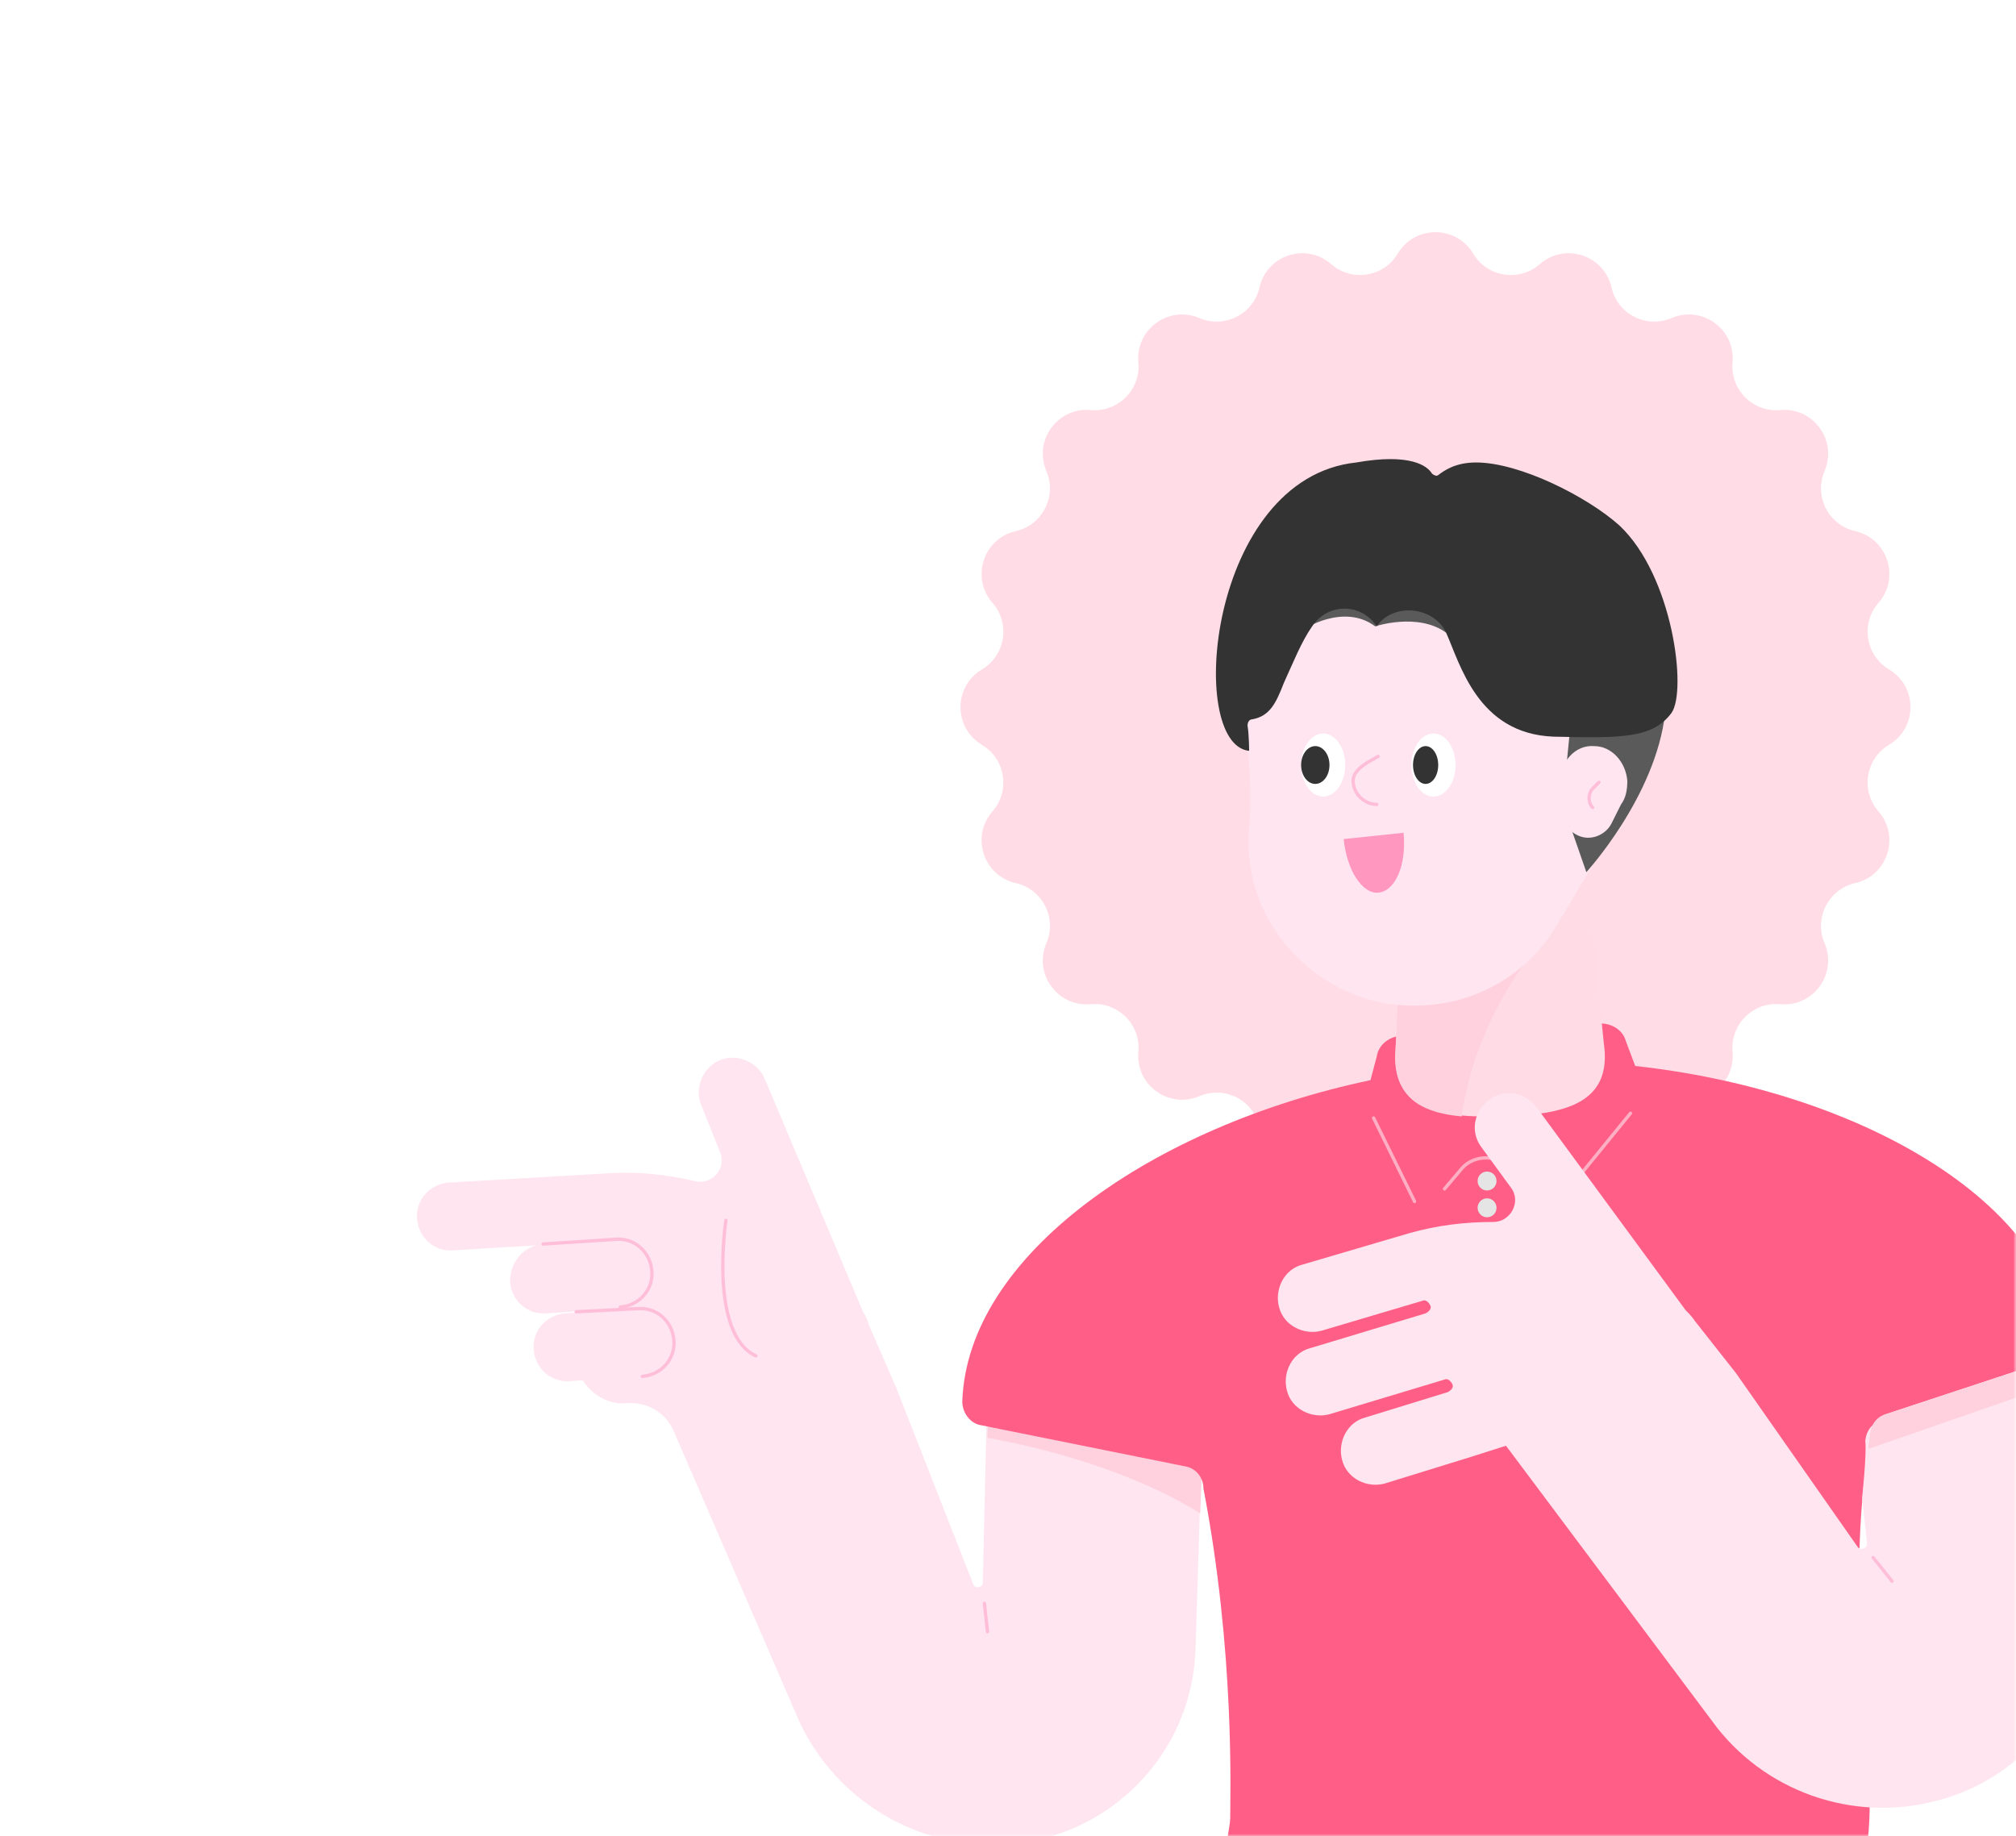 <svg width="382" height="348" viewBox="0 0 382 348" fill="none" xmlns="http://www.w3.org/2000/svg">
<mask id="mask0" mask-type="alpha" maskUnits="userSpaceOnUse" x="0" y="0" width="382" height="348">
<path d="M382 348L3.05176e-05 348L2.19259e-06 24C1.03382e-06 10.745 10.745 3.25381e-05 24 3.13794e-05L358 2.18017e-06C371.255 1.02139e-06 382 10.745 382 24L382 348Z" fill="#646EDC"/>
</mask>
<g mask="url(#mask0)">
<g filter="url(#filter0_d)">
<path d="M264.857 44.057C268.083 38.648 275.917 38.648 279.143 44.057V44.057C281.803 48.518 287.856 49.476 291.764 46.056V46.056C296.504 41.908 303.955 44.329 305.352 50.471V50.471C306.503 55.535 311.963 58.317 316.737 56.272V56.272C322.526 53.792 328.865 58.397 328.295 64.669V64.669C327.825 69.842 332.158 74.175 337.33 73.705V73.705C343.603 73.135 348.208 79.474 345.728 85.263V85.263C343.683 90.037 346.465 95.497 351.529 96.648V96.648C357.671 98.045 360.092 105.496 355.944 110.236V110.236C352.524 114.144 353.482 120.197 357.943 122.857V122.857C363.352 126.083 363.352 133.917 357.943 137.143V137.143C353.482 139.803 352.524 145.856 355.944 149.764V149.764C360.092 154.504 357.671 161.955 351.529 163.352V163.352C346.465 164.503 343.683 169.963 345.728 174.737V174.737C348.208 180.526 343.603 186.865 337.33 186.295V186.295C332.158 185.825 327.825 190.158 328.295 195.33V195.33C328.865 201.603 322.526 206.208 316.737 203.728V203.728C311.963 201.683 306.503 204.465 305.352 209.529V209.529C303.955 215.671 296.504 218.092 291.764 213.944V213.944C287.856 210.524 281.803 211.482 279.143 215.943V215.943C275.917 221.352 268.083 221.352 264.857 215.943V215.943C262.197 211.482 256.144 210.524 252.236 213.944V213.944C247.496 218.092 240.045 215.671 238.648 209.529V209.529C237.497 204.465 232.037 201.683 227.263 203.728V203.728C221.474 206.208 215.135 201.603 215.705 195.33V195.33C216.175 190.158 211.842 185.825 206.67 186.295V186.295C200.397 186.865 195.792 180.526 198.272 174.737V174.737C200.317 169.963 197.535 164.503 192.471 163.352V163.352C186.329 161.955 183.908 154.504 188.056 149.764V149.764C191.476 145.856 190.518 139.803 186.057 137.143V137.143C180.648 133.917 180.648 126.083 186.057 122.857V122.857C190.518 120.197 191.476 114.144 188.056 110.236V110.236C183.908 105.496 186.329 98.045 192.471 96.648V96.648C197.535 95.497 200.317 90.037 198.272 85.263V85.263C195.792 79.474 200.397 73.135 206.67 73.705V73.705C211.842 74.175 216.175 69.842 215.705 64.669V64.669C215.135 58.397 221.474 53.792 227.263 56.272V56.272C232.037 58.317 237.497 55.535 238.648 50.471V50.471C240.045 44.329 247.496 41.908 252.236 46.056V46.056C256.144 49.476 262.197 48.518 264.857 44.057V44.057Z" fill="#FFDCE6"/>
<path d="M110.675 231.45L85.891 232.943C82.307 233.241 79.321 230.554 79.023 226.971C78.724 223.387 81.412 220.401 84.995 220.103L115.751 218.311C121.126 218.012 126.501 218.61 131.578 219.804C134.862 220.7 137.848 217.415 136.355 214.131L132.772 205.172C131.578 201.888 133.369 198.006 136.654 196.811C139.938 195.617 143.82 197.409 145.015 200.693L163.528 244.588C164.126 245.484 164.424 246.38 164.723 247.276L169.799 258.922L184.431 296.247C184.73 297.143 186.223 296.845 186.223 295.949L187.118 257.13L228.028 260.116L226.535 308.49C225.937 328.198 210.41 344.323 190.403 345.518C173.98 346.413 158.751 337.455 151.584 322.525L127.696 267.283C126.203 263.699 122.619 261.609 118.737 261.908C115.751 262.206 112.765 260.713 110.974 258.324L106.793 252.949L114.258 247.276L110.675 231.45Z" fill="#FFE5EF"/>
<path d="M117.245 243.989L103.509 244.885C99.925 245.184 96.939 242.496 96.641 238.913C96.641 235.031 99.328 232.045 102.911 231.746L116.647 230.85C120.231 230.552 123.217 233.239 123.515 236.823C123.515 240.704 120.828 243.691 117.245 243.989Z" fill="#FFE5EF"/>
<path d="M121.724 256.829L107.988 257.725C104.405 258.024 101.418 255.336 101.12 251.753C100.821 248.17 103.509 245.184 107.092 244.885L120.828 243.989C124.411 243.69 127.397 246.378 127.696 249.961C127.994 253.545 125.307 256.531 121.724 256.829Z" fill="#FFE5EF"/>
<path d="M102.911 231.746L116.647 230.85C120.23 230.552 123.216 233.239 123.515 236.823C123.814 240.406 121.126 243.392 117.543 243.691" stroke="#FFBED7" stroke-width="0.63" stroke-miterlimit="10" stroke-linecap="round" stroke-linejoin="round"/>
<path d="M109.182 244.586L120.827 243.989C124.411 243.69 127.397 246.378 127.695 249.961C127.994 253.545 125.306 256.531 121.723 256.829" stroke="#FFBED7" stroke-width="0.63" stroke-miterlimit="10" stroke-linecap="round" stroke-linejoin="round"/>
<path d="M137.549 227.267C137.549 227.267 134.265 248.767 143.223 252.947" stroke="#FFBED7" stroke-width="0.63" stroke-miterlimit="10" stroke-linecap="round" stroke-linejoin="round"/>
<path d="M187.417 256.83L228.326 259.816L227.431 282.809C217.577 276.538 202.348 271.163 187.119 268.475L187.417 256.83Z" fill="#FFD0DD"/>
<path d="M186.521 299.83L187.118 305.205" stroke="#FFBED7" stroke-width="0.63" stroke-miterlimit="10" stroke-linecap="round" stroke-linejoin="round"/>
<path d="M259.68 200.693L260.874 196.214C261.173 194.123 262.965 192.63 265.055 192.332L303.277 189.943C305.367 189.943 307.457 191.137 308.054 193.228L309.846 198.005C350.755 202.484 387.185 222.491 391.067 249.067C391.366 251.157 390.171 253.248 388.081 253.845L357.325 263.998C355.533 264.595 354.637 266.088 354.338 267.581L354.04 270.567C348.964 303.115 356.727 331.483 353.443 347.607C353.741 349.698 356.13 353.281 351.651 352.982H244.75C241.97 352.982 237.47 352.982 234.896 352.982C234.597 352.982 234.298 352.982 234.298 352.982C230.715 352.087 231.611 350.594 231.91 349.101C231.91 347.906 233.104 341.635 233.104 340.74C233.104 335.962 234 309.087 228.028 278.032C228.028 275.942 226.535 274.15 224.444 273.852L185.924 266.088C183.834 265.789 182.341 263.699 182.341 261.609C183.237 233.838 218.472 209.352 259.68 200.693Z" fill="#FF5F87"/>
<path d="M281.777 221.595C282.766 221.595 283.568 220.793 283.568 219.804C283.568 218.814 282.766 218.012 281.777 218.012C280.787 218.012 279.985 218.814 279.985 219.804C279.985 220.793 280.787 221.595 281.777 221.595Z" fill="#E5E5E5"/>
<path d="M281.777 226.672C282.766 226.672 283.568 225.87 283.568 224.88C283.568 223.891 282.766 223.089 281.777 223.089C280.787 223.089 279.985 223.891 279.985 224.88C279.985 225.87 280.787 226.672 281.777 226.672Z" fill="#E5E5E5"/>
<path opacity="0.5" d="M260.277 207.86L268.041 223.686" stroke="white" stroke-width="0.63" stroke-miterlimit="10" stroke-linecap="round" stroke-linejoin="round"/>
<path opacity="0.5" d="M273.715 221.298L276.999 217.416C279.09 215.027 282.971 214.728 285.659 216.818L293.124 223.388C294.02 223.985 295.214 223.985 295.812 223.089L308.95 206.964" stroke="white" stroke-width="0.63" stroke-miterlimit="10" stroke-linecap="round" stroke-linejoin="round"/>
<path d="M299.992 154.11L266.548 155.006L264.458 194.422C263.263 206.366 272.819 207.859 284.464 207.561C296.408 207.262 305.665 205.172 303.874 193.526L299.992 154.11Z" fill="#FFDBE5"/>
<path d="M292.825 174.416C286.554 179.493 278.492 194.722 276.999 207.562C270.131 206.964 265.055 204.576 264.458 197.708C264.458 196.513 264.458 195.319 264.458 194.722C264.458 194.722 264.458 194.722 264.458 194.423L265.353 175.909L292.825 174.416Z" fill="#FFD0DD"/>
<path d="M235.791 132.014C235.194 110.216 253.11 92.001 275.506 92.598C295.214 93.195 311.637 108.723 313.13 128.431C313.728 137.389 311.339 145.75 306.561 152.618C302.38 158.59 298.797 165.16 294.915 171.43C288.943 181.583 277.297 187.854 264.159 186.361C251.617 184.868 240.867 175.611 237.583 163.368C236.687 159.785 236.388 156.5 236.687 152.917C237.284 146.646 236.687 140.375 236.09 134.104C235.791 133.507 235.791 132.91 235.791 132.014Z" fill="#FFE5EF"/>
<path d="M297.603 129.326L315.519 131.118C313.728 146.944 300.589 161.277 300.589 161.277L298.2 154.409C294.915 145.451 297.901 137.986 297.603 129.326Z" fill="#5A5A5A"/>
<path d="M260.576 114.694C260.576 114.694 268.638 112.007 274.013 115.889C277.895 118.576 267.145 108.125 267.145 108.125L248.034 108.722L247.138 115.292C246.84 115.292 254.604 110.215 260.576 114.694Z" fill="#5A5A5A"/>
<path d="M294.318 135.597C279.985 135 276.7 121.861 274.013 115.889C271.624 110.813 263.86 110.215 260.874 114.694C257.888 110.215 251.617 110.215 248.631 114.694C246.541 117.68 245.048 121.562 243.256 125.444C241.763 129.326 240.569 131.715 237.284 132.312C236.687 132.312 236.388 132.909 236.388 133.507C236.687 135.298 236.687 138.284 236.687 138.284C224.743 137.09 228.923 86.625 256.992 83.639C267.145 81.848 270.43 84.237 271.326 85.73C271.624 86.028 272.221 86.327 272.52 86.028C273.714 85.132 275.805 83.639 279.686 83.639C288.047 83.639 300.888 90.209 306.86 95.584C317.012 105.139 319.7 126.937 316.714 131.118C313.13 135.896 307.457 135.896 294.318 135.597Z" fill="#333333"/>
<path d="M295.513 144.556C295.513 140.375 298.499 137.091 302.082 137.389C305.367 137.389 308.054 140.375 308.353 143.959C308.353 145.75 308.054 147.243 307.158 148.438C306.561 149.632 305.964 150.827 305.367 152.021C304.471 153.813 302.381 155.007 300.29 154.708C298.2 154.41 296.409 152.618 295.811 150.528C295.513 149.931 295.513 149.334 295.513 148.736C295.513 147.542 295.513 146.347 295.513 145.153C295.513 144.854 295.513 144.854 295.513 144.556Z" fill="#FFE5EF"/>
<path d="M250.722 146.944C253.03 146.944 254.902 144.27 254.902 140.972C254.902 137.673 253.03 135 250.722 135C248.413 135 246.541 137.673 246.541 140.972C246.541 144.27 248.413 146.944 250.722 146.944Z" fill="white"/>
<path d="M271.624 146.944C273.933 146.944 275.805 144.27 275.805 140.972C275.805 137.673 273.933 135 271.624 135C269.315 135 267.444 137.673 267.444 140.972C267.444 144.27 269.315 146.944 271.624 146.944Z" fill="white"/>
<path d="M249.228 144.554C250.713 144.554 251.916 142.95 251.916 140.971C251.916 138.992 250.713 137.388 249.228 137.388C247.744 137.388 246.541 138.992 246.541 140.971C246.541 142.95 247.744 144.554 249.228 144.554Z" fill="#333333"/>
<path d="M270.131 144.554C271.45 144.554 272.52 142.95 272.52 140.971C272.52 138.992 271.45 137.388 270.131 137.388C268.812 137.388 267.742 138.992 267.742 140.971C267.742 142.95 268.812 144.554 270.131 144.554Z" fill="#333333"/>
<path d="M254.604 155.006C255.201 160.978 258.187 165.457 261.173 165.158C264.458 164.86 266.548 159.783 265.951 153.811L254.604 155.006Z" fill="#FF97BF"/>
<path d="M260.874 139.479C260.874 139.479 261.472 139.18 260.874 139.479C259.979 140.076 256.395 141.569 256.395 143.958C256.395 146.347 258.486 148.437 260.874 148.437" stroke="#FFBED7" stroke-width="0.63" stroke-miterlimit="10" stroke-linecap="round" stroke-linejoin="round"/>
<path d="M301.783 149.034C300.888 148.139 300.888 146.347 301.783 145.451L302.978 144.257" stroke="#FFBED7" stroke-width="0.63" stroke-miterlimit="10" stroke-linecap="round" stroke-linejoin="round"/>
<path d="M352.845 279.824L353.741 288.185C354.04 289.379 352.547 289.976 351.949 289.08L328.957 256.234L321.193 246.38C320.596 245.484 319.998 244.887 319.401 244.289L291.332 206.068C289.242 203.082 285.36 202.186 282.374 204.276C279.388 206.366 278.492 210.248 280.582 213.234L286.256 220.998C288.346 223.685 286.256 227.567 282.971 227.567C277.596 227.567 272.52 228.165 267.145 229.658L246.84 235.63C243.256 236.526 241.465 240.407 242.361 243.692C243.256 247.275 247.138 249.067 250.423 248.171L269.534 242.498C270.131 242.199 270.728 242.796 271.027 243.394C271.326 243.991 270.728 244.588 270.131 244.887L248.333 251.456C244.749 252.352 242.958 256.234 243.854 259.518C244.749 263.102 248.631 264.893 251.916 263.997L273.714 257.428C274.312 257.129 274.909 257.727 275.207 258.324C275.506 258.921 274.909 259.518 274.312 259.817L258.784 264.595C255.201 265.49 253.409 269.372 254.305 272.657C255.201 276.24 259.083 278.032 262.367 277.136L278.791 272.06L285.36 269.97L325.373 323.42C335.526 336.26 352.547 341.635 368.373 336.858C387.484 331.184 398.831 311.775 394.949 292.365L387.185 255.039L356.429 265.192C356.429 265.192 353.741 265.789 353.442 269.074C353.741 271.463 352.845 279.824 352.845 279.824Z" fill="#FFE5EF"/>
<path d="M354.936 291.171L358.519 295.65" stroke="#FFBED7" stroke-width="0.63" stroke-miterlimit="10" stroke-linecap="round" stroke-linejoin="round"/>
<path d="M388.081 253.845L357.324 263.997C357.324 263.997 354.637 264.595 354.338 267.879C354.338 268.476 354.04 269.671 354.04 270.567L389.275 258.324L388.081 253.845Z" fill="#FFD0DD"/>
</g>
</g>
<defs>
<filter id="filter0_d" x="63" y="28" width="348.707" height="345" filterUnits="userSpaceOnUse" color-interpolation-filters="sRGB">
<feFlood flood-opacity="0" result="BackgroundImageFix"/>
<feColorMatrix in="SourceAlpha" type="matrix" values="0 0 0 0 0 0 0 0 0 0 0 0 0 0 0 0 0 0 127 0"/>
<feOffset dy="4"/>
<feGaussianBlur stdDeviation="8"/>
<feColorMatrix type="matrix" values="0 0 0 0 0 0 0 0 0 0 0 0 0 0 0 0 0 0 0.08 0"/>
<feBlend mode="normal" in2="BackgroundImageFix" result="effect1_dropShadow"/>
<feBlend mode="normal" in="SourceGraphic" in2="effect1_dropShadow" result="shape"/>
</filter>
</defs>
</svg>
